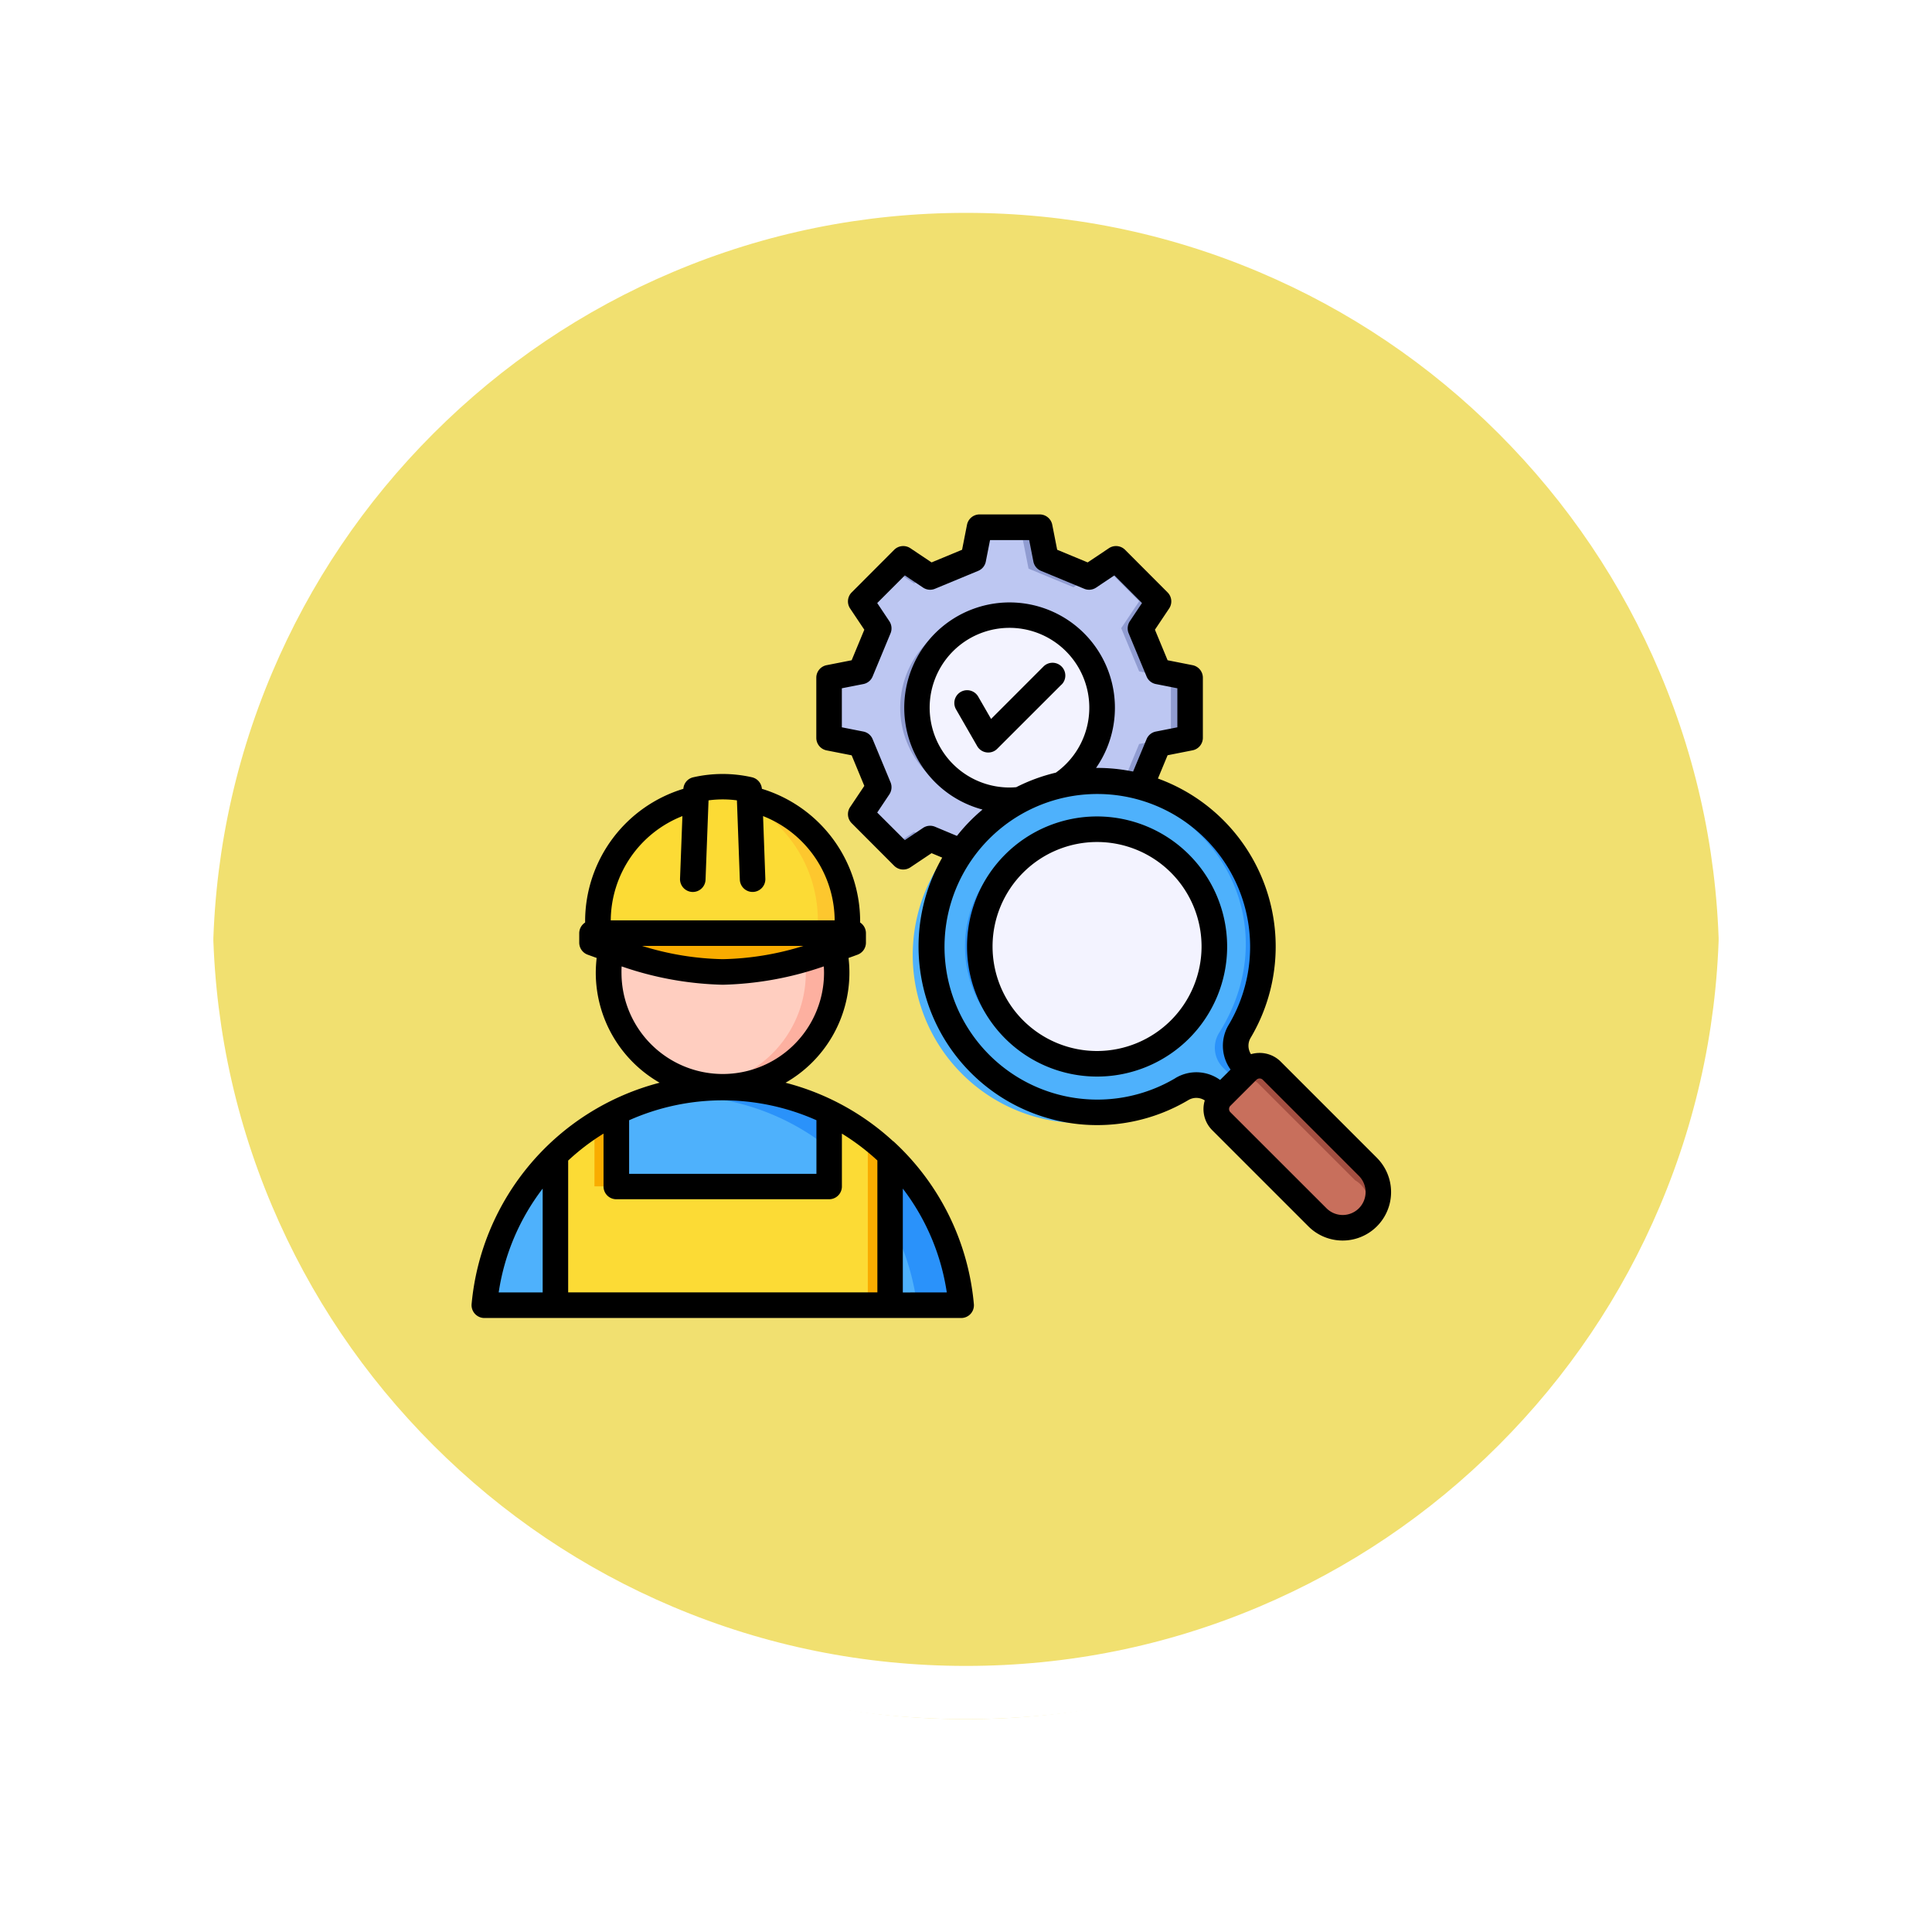 <svg xmlns="http://www.w3.org/2000/svg" xmlns:xlink="http://www.w3.org/1999/xlink" width="108.914" height="108.914" viewBox="0 0 108.914 108.914">
  <defs>
    <filter id="Trazado_874925" x="0" y="0" width="108.914" height="108.914" filterUnits="userSpaceOnUse">
      <feOffset dy="3" input="SourceAlpha"/>
      <feGaussianBlur stdDeviation="3" result="blur"/>
      <feFlood flood-opacity="0.161"/>
      <feComposite operator="in" in2="blur"/>
      <feComposite in="SourceGraphic"/>
    </filter>
  </defs>
  <g id="Grupo_1110370" data-name="Grupo 1110370" transform="translate(-1112.708 -4845.999)">
    <g id="Grupo_1110086" data-name="Grupo 1110086" transform="translate(0 2334.842)">
      <g id="Grupo_1109819" data-name="Grupo 1109819" transform="translate(1121.708 2517.157)">
        <g transform="matrix(1, 0, 0, 1, -9, -6)" filter="url(#Trazado_874925)">
          <g id="Trazado_874925-2" data-name="Trazado 874925" transform="translate(9 6)" fill="#efdb59" opacity="0.859">
            <path d="M 45.457 89.414 C 39.522 89.414 33.766 88.252 28.347 85.96 C 23.113 83.746 18.412 80.577 14.375 76.539 C 10.337 72.502 7.168 67.801 4.954 62.567 C 2.662 57.149 1.5 51.392 1.5 45.457 C 1.5 39.522 2.662 33.766 4.954 28.347 C 7.168 23.113 10.337 18.412 14.375 14.375 C 18.412 10.337 23.113 7.168 28.347 4.954 C 33.766 2.662 39.522 1.5 45.457 1.5 C 51.392 1.5 57.148 2.662 62.566 4.954 C 67.8 7.168 72.502 10.337 76.539 14.375 C 80.576 18.412 83.746 23.113 85.96 28.347 C 88.252 33.766 89.414 39.522 89.414 45.457 C 89.414 51.392 88.252 57.149 85.96 62.567 C 83.746 67.801 80.576 72.502 76.539 76.539 C 72.502 80.577 67.8 83.746 62.566 85.96 C 57.148 88.252 51.392 89.414 45.457 89.414 Z" stroke="none"/>
            <path d="M 45.457 3 C 39.724 3 34.164 4.122 28.932 6.335 C 23.876 8.473 19.335 11.535 15.435 15.435 C 11.535 19.335 8.473 23.876 6.335 28.932 C 4.122 34.164 3 39.724 3 45.457 C 3 51.19 4.122 56.75 6.335 61.982 C 8.473 67.038 11.535 71.579 15.435 75.479 C 19.335 79.379 23.876 82.441 28.932 84.579 C 34.164 86.792 39.724 87.914 45.457 87.914 C 51.19 87.914 56.75 86.792 61.982 84.579 C 67.037 82.441 71.578 79.379 75.478 75.479 C 79.378 71.579 82.44 67.038 84.578 61.982 C 86.791 56.75 87.914 51.19 87.914 45.457 C 87.914 39.724 86.791 34.164 84.578 28.932 C 82.44 23.876 79.378 19.335 75.478 15.435 C 71.578 11.535 67.037 8.473 61.982 6.335 C 56.75 4.122 51.19 3 45.457 3 M 45.457 0 C 70.562 0 90.914 20.352 90.914 45.457 L 90.914 45.457 C 90.914 70.562 70.562 90.914 45.457 90.914 C 20.352 90.914 0 70.562 0 45.457 L 0 45.457 C 0 20.352 20.352 0 45.457 0 Z" stroke="none" fill="#fff"/>
          </g>
        </g>
        <g id="Trazado_874923" data-name="Trazado 874923" transform="translate(0 0)" fill="none">
          <path d="M45.457,0A45.457,45.457,0,0,1,90.914,45.457h0A45.457,45.457,0,0,1,0,45.457H0A45.457,45.457,0,0,1,45.457,0Z" stroke="none"/>
          <path d="M 45.457 3 C 39.724 3 34.164 4.122 28.932 6.335 C 23.876 8.473 19.335 11.535 15.435 15.435 C 11.535 19.335 8.473 23.876 6.335 28.932 C 4.122 34.164 3 39.724 3 45.457 C 3 51.19 4.122 56.75 6.335 61.982 C 8.473 67.038 11.535 71.579 15.435 75.479 C 19.335 79.379 23.876 82.441 28.932 84.579 C 34.164 86.792 39.724 87.914 45.457 87.914 C 51.19 87.914 56.75 86.792 61.982 84.579 C 67.037 82.441 71.578 79.379 75.478 75.479 C 79.378 71.579 82.44 67.038 84.578 61.982 C 86.791 56.75 87.914 51.19 87.914 45.457 C 87.914 39.724 86.791 34.164 84.578 28.932 C 82.44 23.876 79.378 19.335 75.478 15.435 C 71.578 11.535 67.037 8.473 61.982 6.335 C 56.75 4.122 51.19 3 45.457 3 M 45.457 0 C 70.562 0 90.914 20.352 90.914 45.457 L 90.914 45.457 C 90.914 70.562 70.562 90.914 45.457 90.914 C 20.352 90.914 0 70.562 0 45.457 L 0 45.457 C 0 20.352 20.352 0 45.457 0 Z" stroke="none" fill="#fff"/>
        </g>
      </g>
    </g>
    <g id="aaa" transform="translate(1135.294 4839.205)">
      <path id="Trazado_898831" data-name="Trazado 898831" d="M214.592,45.526l1.516-1.017,2.4,2.4-1.017,1.516,1.01,2.437,1.791.353V54.6l-1.791.353-1.01,2.437,1.017,1.516-2.4,2.4-1.516-1.017-2.437,1.01-.353,1.791h-3.391l-.353-1.791-2.437-1.009-1.516,1.017-2.4-2.4,1.017-1.516-1.01-2.437-1.791-.353V51.213l1.791-.353,1.01-2.437-1.017-1.516,2.4-2.4,1.516,1.017,2.437-1.01.353-1.791H211.8l.353,1.791Z" transform="translate(-175.779 -6.217)" fill="#909cd1" fill-rule="evenodd"/>
      <path id="Trazado_898832" data-name="Trazado 898832" d="M214.593,45.526l.861-.578,1.959,1.958L216.4,48.423l1.01,2.437,1.791.353V54.6l-1.791.353-1.01,2.437,1.017,1.516-1.959,1.958-.861-.578-.887-.594-2.535,1.05-.462,2.345h-2.3l-.353-1.791-2.437-1.009h0l-.907-.376-1.2.8-1.809-1.809,1.017-1.516-1.01-2.437-1.791-.353V51.213l1.791-.353,1.01-2.437-1.017-1.516,1.809-1.809,1.2.8.907-.376,2.437-1.01.353-1.791h2.3l.462,2.345,2.535,1.05Z" transform="translate(-175.779 -6.217)" fill="#bdc7f2" fill-rule="evenodd"/>
      <circle id="Elipse_12359" data-name="Elipse 12359" cx="5.222" cy="5.222" r="5.222" transform="matrix(0.16, -0.987, 0.987, 0.16, 27.394, 51.01)" fill="#909cd1"/>
      <circle id="Elipse_12360" data-name="Elipse 12360" cx="5.222" cy="5.222" r="5.222" transform="translate(29.106 41.469)" fill="#f3f3ff"/>
      <g id="Grupo_1110369" data-name="Grupo 1110369" transform="translate(4.732 50.786)">
        <path id="Trazado_898833" data-name="Trazado 898833" d="M24.608,349.86a13.48,13.48,0,0,1,13.423,12.254H11.185A13.48,13.48,0,0,1,24.608,349.86Z" transform="translate(-11.185 -332.547)" fill="#2a92fa" fill-rule="evenodd"/>
        <path id="Trazado_898834" data-name="Trazado 898834" d="M35.561,366.246H11.185A13.49,13.49,0,0,1,20.8,354.536a13.616,13.616,0,0,1,1.388-.071,13.48,13.48,0,0,1,13.371,11.781Z" transform="translate(-11.185 -336.678)" fill="#4eb1fc" fill-rule="evenodd"/>
        <path id="Trazado_898835" data-name="Trazado 898835" d="M85.7,224.619a6.419,6.419,0,1,1-6.419,6.419A6.419,6.419,0,0,1,85.7,224.619Z" transform="translate(-72.272 -220.188)" fill="#fdb0a0" fill-rule="evenodd"/>
        <path id="Trazado_898836" data-name="Trazado 898836" d="M84.829,237.909a6.42,6.42,0,0,1,0-12.722,6.42,6.42,0,0,1,0,12.722Z" transform="translate(-72.272 -220.697)" fill="#ffcec0" fill-rule="evenodd"/>
        <path id="Trazado_898837" data-name="Trazado 898837" d="M87.458,198.239v-1.06a7.022,7.022,0,0,0-14.045,0v1.06Z" transform="translate(-67.012 -189.271)" fill="#fdc72e" fill-rule="evenodd"/>
        <path id="Trazado_898838" data-name="Trazado 898838" d="M81.1,190.188c-.219-.021-.441-.032-.665-.032a7.043,7.043,0,0,0-7.022,7.022v1.06H85.8v-1.06a7.547,7.547,0,0,0-4.7-6.991Z" transform="translate(-67.012 -189.27)" fill="#fcdb35" fill-rule="evenodd"/>
        <path id="Trazado_898839" data-name="Trazado 898839" d="M70.23,265.893v-.536h14.7v.536a21.411,21.411,0,0,1-7.35,1.649,21.414,21.414,0,0,1-7.35-1.649Z" transform="translate(-64.157 -256.736)" fill="#f19a00" fill-rule="evenodd"/>
        <path id="Trazado_898840" data-name="Trazado 898840" d="M70.231,265.357h14.7a21.415,21.415,0,0,1-7.35,1.649A21.415,21.415,0,0,1,70.231,265.357Z" transform="translate(-64.158 -256.736)" fill="#f9ac00" fill-rule="evenodd"/>
        <path id="Trazado_898841" data-name="Trazado 898841" d="M53.545,363.485v4.173H65.523v-4.173a13.515,13.515,0,0,1,3.43,2.437v8.416H50.115v-8.416A13.513,13.513,0,0,1,53.545,363.485Z" transform="translate(-46.111 -344.77)" fill="#f9ac00" fill-rule="evenodd"/>
        <path id="Trazado_898842" data-name="Trazado 898842" d="M53.545,367.658H65.523v-4.173a13.473,13.473,0,0,1,2.191,1.365v9.487h-17.6v-8.416a13.54,13.54,0,0,1,2.191-1.738v3.473h1.238Z" transform="translate(-46.111 -344.77)" fill="#fcdb35" fill-rule="evenodd"/>
        <path id="Trazado_898843" data-name="Trazado 898843" d="M265.176,181.539a9.367,9.367,0,0,1,8.055,14.146,1.588,1.588,0,0,0,.245,1.956l1.673,1.673-1.563,1.563-1.673-1.673a1.588,1.588,0,0,0-1.956-.245,9.366,9.366,0,1,1-4.781-17.42Z" transform="translate(-230.648 -181.539)" fill="#2a92fa" fill-rule="evenodd"/>
        <path id="Trazado_898844" data-name="Trazado 898844" d="M274.5,203.182l-.916.916-1.673-1.673a1.588,1.588,0,0,0-1.956-.245,9.476,9.476,0,1,1-5.7-17.051c7.312,0,11.827,7.485,7.792,13.883a1.588,1.588,0,0,0,.245,1.956l2.213,2.213Z" transform="translate(-230.65 -184.761)" fill="#4eb1fc" fill-rule="evenodd"/>
      </g>
      <circle id="Elipse_12361" data-name="Elipse 12361" cx="6.625" cy="6.625" r="6.625" transform="translate(30.588 55.051) rotate(-11.951)" fill="#2a92fa"/>
      <circle id="Elipse_12362" data-name="Elipse 12362" cx="6.625" cy="6.625" r="6.625" transform="translate(31.901 65.974) rotate(-83.394)" fill="#f3f3ff"/>
      <path id="Trazado_898845" data-name="Trazado 898845" d="M420.664,343.559,415.21,338.1a.968.968,0,0,0-1.367,0l-1.466,1.466a.968.968,0,0,0,0,1.367l5.454,5.454a2,2,0,1,0,2.833-2.833Z" transform="translate(-366.125 -270.961)" fill="#a34f41" fill-rule="evenodd"/>
      <path id="Trazado_898846" data-name="Trazado 898846" d="M413.11,345.232l-.733.733h0a.968.968,0,0,0,0,1.367l5.454,5.454a1.537,1.537,0,1,0,2.1-2.1l-5.454-5.454a.968.968,0,0,0-1.367,0Z" transform="translate(-366.125 -277.356)" fill="#c86f5c" fill-rule="evenodd"/>
      <path id="Trazado_898847" data-name="Trazado 898847" d="M39.26,66.043a5.891,5.891,0,1,1,5.89-5.891A5.9,5.9,0,0,1,39.26,66.043Zm0-13.223a7.332,7.332,0,1,0,7.333,7.332A7.342,7.342,0,0,0,39.26,52.82Zm-2.013-7.426-3.614,3.611a.71.71,0,0,1-.506.211.741.741,0,0,1-.094-.006.715.715,0,0,1-.531-.354l-1.2-2.085a.721.721,0,0,1,1.249-.72l.734,1.273,2.945-2.947a.721.721,0,1,1,1.021,1.018ZM54.02,74.91a1.291,1.291,0,0,1-1.825,0L46.772,69.49a.257.257,0,0,1,0-.354l1.473-1.472a.256.256,0,0,1,.357,0l5.419,5.419a1.295,1.295,0,0,1,0,1.826ZM43.668,67.575a2.282,2.282,0,0,1,2.528.1l.59-.586a2.293,2.293,0,0,1-.1-2.532,8.614,8.614,0,1,0-3.014,3.018ZM34.7,51.172a10.054,10.054,0,0,1,2.236-.821,4.5,4.5,0,1,0-2.613.837c.129,0,.253-.007.377-.017ZM30.123,53.4a.714.714,0,0,0-.674.067l-1.026.687L26.866,52.6l.684-1.023a.73.73,0,0,0,.069-.677l-1.011-2.435a.711.711,0,0,0-.526-.431l-1.21-.239v-2.2l1.21-.238a.712.712,0,0,0,.526-.431l1.011-2.435a.73.73,0,0,0-.069-.677l-.684-1.024,1.557-1.559,1.026.687a.716.716,0,0,0,.674.067l2.434-1.009a.715.715,0,0,0,.431-.526l.238-1.209h2.206l.238,1.209a.715.715,0,0,0,.431.526l2.434,1.009a.715.715,0,0,0,.674-.067l1.026-.687,1.557,1.559-.684,1.024a.73.73,0,0,0-.069.677l1.011,2.435a.712.712,0,0,0,.526.431l1.21.238v2.2l-1.21.239a.711.711,0,0,0-.526.431l-.759,1.825a10.023,10.023,0,0,0-2.033-.206h-.055a5.938,5.938,0,1,0-6.4,2.348,9.964,9.964,0,0,0-1.443,1.485L30.123,53.4ZM55.036,72.065l-5.419-5.419a1.677,1.677,0,0,0-1.195-.494,1.718,1.718,0,0,0-.486.07.873.873,0,0,1-.015-.929,10.077,10.077,0,0,0-5.23-14.61l.545-1.313,1.408-.278a.72.72,0,0,0,.58-.707V45a.721.721,0,0,0-.58-.707l-1.408-.278-.714-1.722.8-1.195a.718.718,0,0,0-.089-.91l-2.395-2.4a.723.723,0,0,0-.912-.089l-1.195.8-1.72-.713-.278-1.411a.722.722,0,0,0-.709-.581H32.637a.722.722,0,0,0-.709.581l-.278,1.411-1.72.713-1.195-.8a.723.723,0,0,0-.912.089l-2.395,2.4a.718.718,0,0,0-.089.91l.8,1.195-.714,1.722-1.413.278a.72.72,0,0,0-.58.707v3.389a.72.72,0,0,0,.58.707l1.413.278.714,1.723-.8,1.195a.718.718,0,0,0,.089.91l2.395,2.4a.722.722,0,0,0,.912.088l1.195-.8.6.251A10.07,10.07,0,0,0,44.4,68.813a.874.874,0,0,1,.932.016,1.681,1.681,0,0,0,.421,1.68l5.419,5.419a2.731,2.731,0,0,0,3.862-3.863ZM28.309,79.655V73.8a12.714,12.714,0,0,1,2.479,5.852ZM8.006,73.8v5.852H5.527A12.716,12.716,0,0,1,8.006,73.8ZM12.449,61.63c0-.12,0-.239.01-.357a18.644,18.644,0,0,0,5.692,1.034h.01a18.644,18.644,0,0,0,5.692-1.034q.015.179.015.357a5.709,5.709,0,0,1-11.418,0Zm10.263-1.513a16.274,16.274,0,0,1-4.556.749,16.243,16.243,0,0,1-4.551-.749ZM15.884,52.8l-.134,3.531a.722.722,0,0,0,.694.746h.025a.716.716,0,0,0,.719-.694l.169-4.47a6.014,6.014,0,0,1,1.6,0l.164,4.47a.719.719,0,1,0,1.438-.053L20.431,52.8a6.358,6.358,0,0,1,4.036,5.878H11.844A6.37,6.37,0,0,1,15.884,52.8Zm-3,17.145a12.979,12.979,0,0,1,10.555,0v3.021H12.88V69.944ZM9.444,72.219A12.6,12.6,0,0,1,11.437,70.7v2.98a.72.72,0,0,0,.719.72h12a.72.72,0,0,0,.719-.72V70.7a12.881,12.881,0,0,1,2,1.514v7.436H9.444V72.219Zm18.329-1.091a14.173,14.173,0,0,1,4.541,9.182.717.717,0,0,1-.714.785H4.714A.725.725,0,0,1,4,80.31,14.236,14.236,0,0,1,14.6,67.831a7.154,7.154,0,0,1-3.6-6.2,7.8,7.8,0,0,1,.05-.834l-.511-.186a.721.721,0,0,1-.471-.675V59.4a.72.72,0,0,1,.332-.6v-.11a7.808,7.808,0,0,1,5.538-7.427.712.712,0,0,1,.555-.65,7.459,7.459,0,0,1,3.317,0,.723.723,0,0,1,.555.65,7.814,7.814,0,0,1,5.538,7.427v.11a.716.716,0,0,1,.327.6v.537a.721.721,0,0,1-.471.675c-.174.064-.342.126-.511.186a6.69,6.69,0,0,1,.05.834,7.144,7.144,0,0,1-3.6,6.2,14.19,14.19,0,0,1,6.068,3.3Z" transform="translate(0)" fill-rule="evenodd"/>
    </g>
  </g>
</svg>
